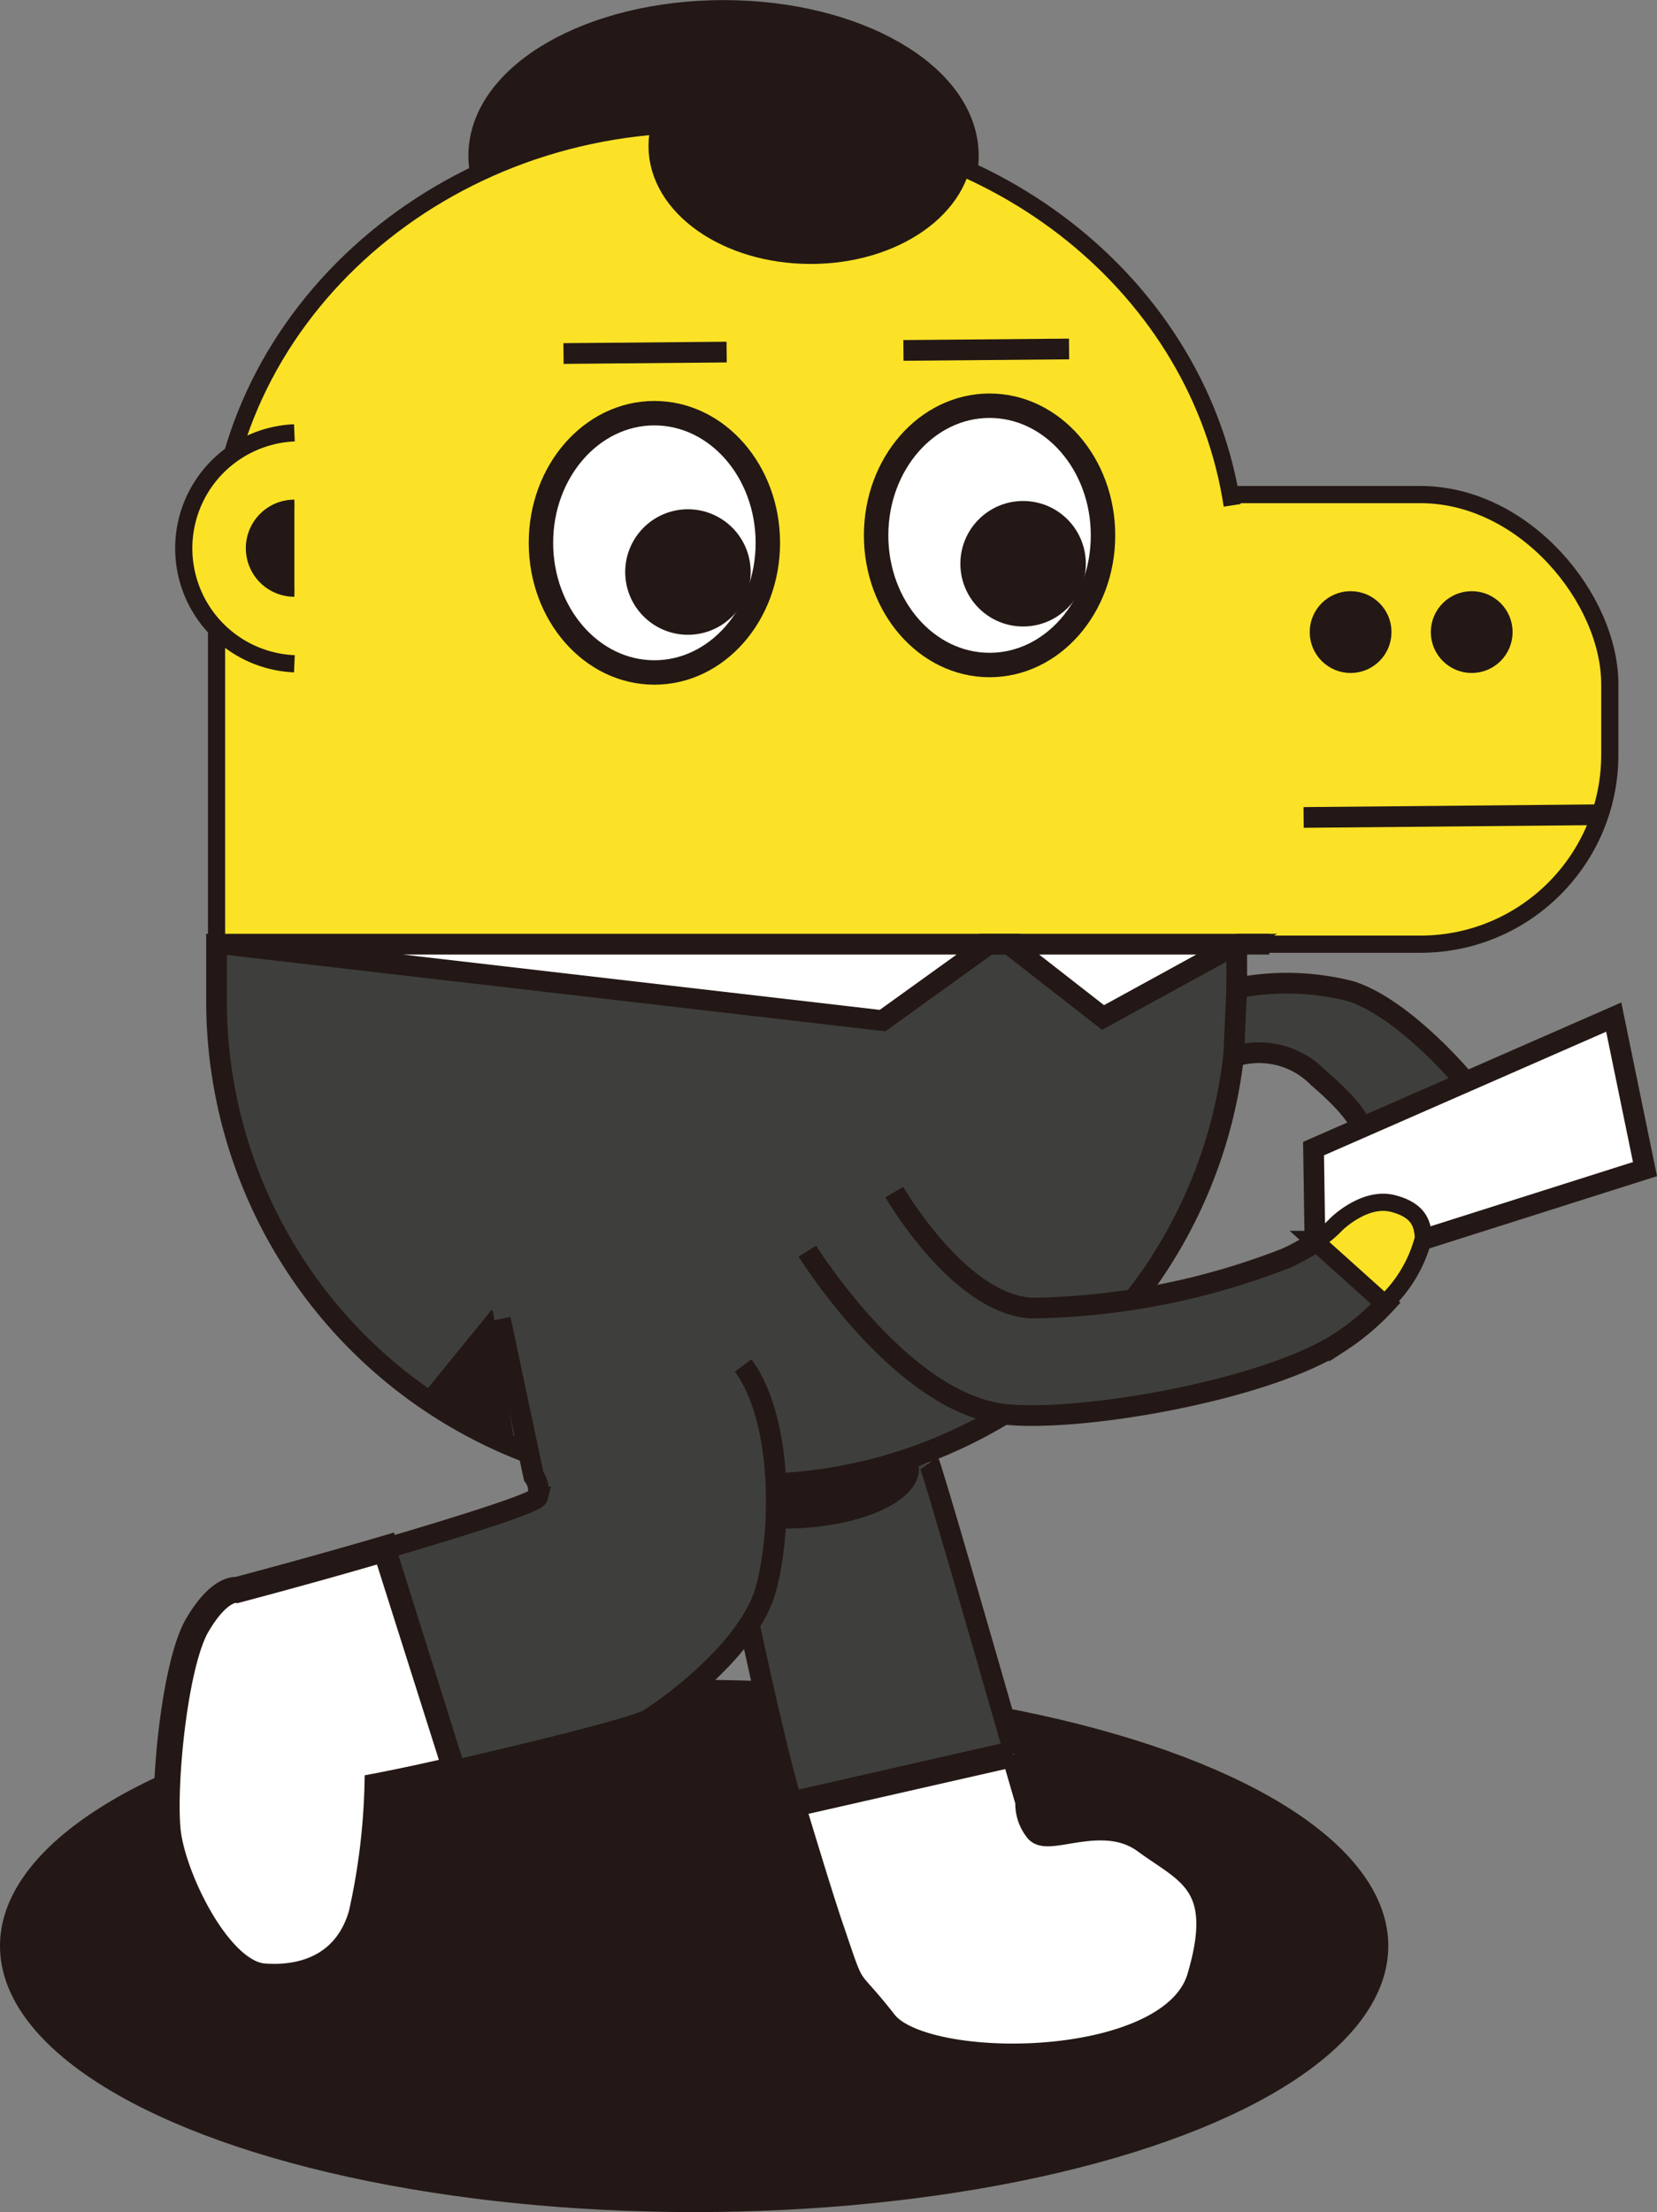 <svg xmlns="http://www.w3.org/2000/svg" viewBox="0 0 80.04 106.81"><rect x="0" y="0" width="80.04" height="106.81" fill="#808080" stroke="none"/><defs><style>.cls-1,.cls-10,.cls-13,.cls-14,.cls-3,.cls-6,.cls-7,.cls-9{fill:#231815;}.cls-1,.cls-10,.cls-11,.cls-12,.cls-13,.cls-14,.cls-2,.cls-3,.cls-4,.cls-5,.cls-6,.cls-7,.cls-8,.cls-9{stroke:#231815;}.cls-1,.cls-10,.cls-11,.cls-12,.cls-14,.cls-2,.cls-4,.cls-5,.cls-6,.cls-7,.cls-8,.cls-9{stroke-miterlimit:10;}.cls-1{stroke-width:0.48px;}.cls-2{fill:#3e3f3d;}.cls-13,.cls-3{stroke-linecap:round;stroke-linejoin:round;}.cls-3{stroke-width:0.1px;}.cls-4{fill:#fbe227;stroke-width:0.83px;}.cls-5{fill:none;}.cls-6{stroke-width:0.79px;}.cls-7{stroke-width:1.83px;}.cls-11,.cls-12,.cls-8{fill:#fff;}.cls-8{stroke-width:1.18px;}.cls-9{stroke-width:1.36px;}.cls-10{stroke-width:1.27px;}.cls-12{stroke-width:1.25px;}.cls-13{stroke-width:0.09px;}.cls-14{stroke-width:0.39px;}</style></defs><g id="图层_2" data-name="图层 2"><g id="图层_1-2" data-name="图层 1"><ellipse class="cls-1" cx="33.53" cy="93.96" rx="33.29" ry="12.61"/><path class="cls-2" d="M44.88,70.64C45,70.8,47.7,80.15,49,84.7L38.28,87.14c-1.2-4-3.18-14-3.18-14"/><ellipse class="cls-3" cx="37.83" cy="70.94" rx="6.51" ry="2.82"/><path class="cls-2" d="M10.46,45.59v2.82A23.32,23.32,0,0,0,33.72,71.66h2.76A23.32,23.32,0,0,0,59.74,48.41V45.59Z"/><rect class="cls-4" x="50.72" y="23.88" width="27.04" height="21.71" rx="9.15"/><line class="cls-5" x1="10.46" y1="45.59" x2="61.31" y2="45.59"/><circle class="cls-6" cx="71.09" cy="30.52" r="1.58"/><ellipse class="cls-7" cx="34.95" cy="7.52" rx="11.41" ry="6.6"/><circle class="cls-6" cx="65.24" cy="30.52" r="1.58"/><path class="cls-4" d="M59.52,24.4C57.94,14,48.18,6,36.48,6H33.72C20.92,6,10.46,15.6,10.46,27.36V45.59H59.74"/><line class="cls-5" x1="62.97" y1="39.47" x2="77.26" y2="39.34"/><line class="cls-5" x1="27.22" y1="17.07" x2="35.1" y2="17"/><line class="cls-5" x1="43.64" y1="16.92" x2="51.64" y2="16.85"/><ellipse class="cls-8" cx="31.61" cy="26.21" rx="5.48" ry="6.26"/><circle class="cls-9" cx="33.23" cy="27.62" r="2.35"/><ellipse class="cls-8" cx="47.8" cy="25.85" rx="5.48" ry="6.26"/><circle class="cls-9" cx="49.42" cy="27.22" r="2.35"/><ellipse class="cls-10" cx="39.16" cy="7.05" rx="7.2" ry="5.06"/><polygon class="cls-11" points="29.05 45.59 47.76 45.59 42.63 49.28 10.8 45.59 29.05 45.59"/><polygon class="cls-11" points="48.74 45.59 53.28 49.13 59.74 45.59 48.74 45.59"/><path class="cls-2" d="M65.73,54.46s.07-.6-2.07-2.44a4,4,0,0,0-4.07-1l.15-3.31a12.48,12.48,0,0,1,5.5.15c2.53.8,5.36,4.15,5.36,4.15"/><polygon class="cls-11" points="79.46 56.45 63.54 61.5 63.45 55.46 77.95 49.11 79.46 56.45"/><path class="cls-2" d="M39,60.41s4.56,7.36,9.55,7.88c3.74.39,12.62-1.18,16.15-3.47a11.61,11.61,0,0,0,2.24-1.89l-3.34-3a10.32,10.32,0,0,1-1.47.82,35,35,0,0,1-12.29,2.41c-3.51-.17-6.64-5.6-6.64-5.6"/><path class="cls-12" d="M49,84.7,49.67,87a2,2,0,0,0,.45,1.36c.53.65,3.2-.95,5.21.53s4,2,2.63,6.6-13.3,4.65-15.23,2.18-1.44-1.15-2.54-4.39c-.43-1.24-1.16-3.63-1.91-6.1"/><path class="cls-12" d="M22,85.43,18.62,74.77c-3.6,1.06-7.18,2-7.18,2s-.82-.16-1.91,1.7S7.88,86.13,8.1,88.37s2.47,6.9,4.65,7.06,4.05-.71,4.71-3a31.8,31.8,0,0,0,.77-6.19S19.87,85.93,22,85.43Z"/><path class="cls-2" d="M35.9,65.93c1.92,2.63,1.87,7.94,1.1,10.78S32.46,82.3,31.36,83c-.69.42-5.73,1.64-9.37,2.48L18.62,74.77c3.63-1.07,7.28-2.21,7.35-2.49a1.17,1.17,0,0,0-.19-1l-1.61-7.59"/><line class="cls-12" x1="38.17" y1="87.14" x2="48.9" y2="84.7"/><path class="cls-4" d="M66.89,62.93l-3.34-3a5.16,5.16,0,0,0,1-.82s1.36-1.35,2.73-1,1.43,1.11,1.48,1.66A6.56,6.56,0,0,1,66.89,62.93Z"/><polygon class="cls-13" points="23.76 63.3 20.39 67.44 24.85 69.9 23.76 63.3"/><path class="cls-4" d="M14.22,20.9a5.58,5.58,0,0,0,0,11.15"/><path class="cls-14" d="M14.22,24.32a2.15,2.15,0,1,0,0,4.3"/></g></g></svg>